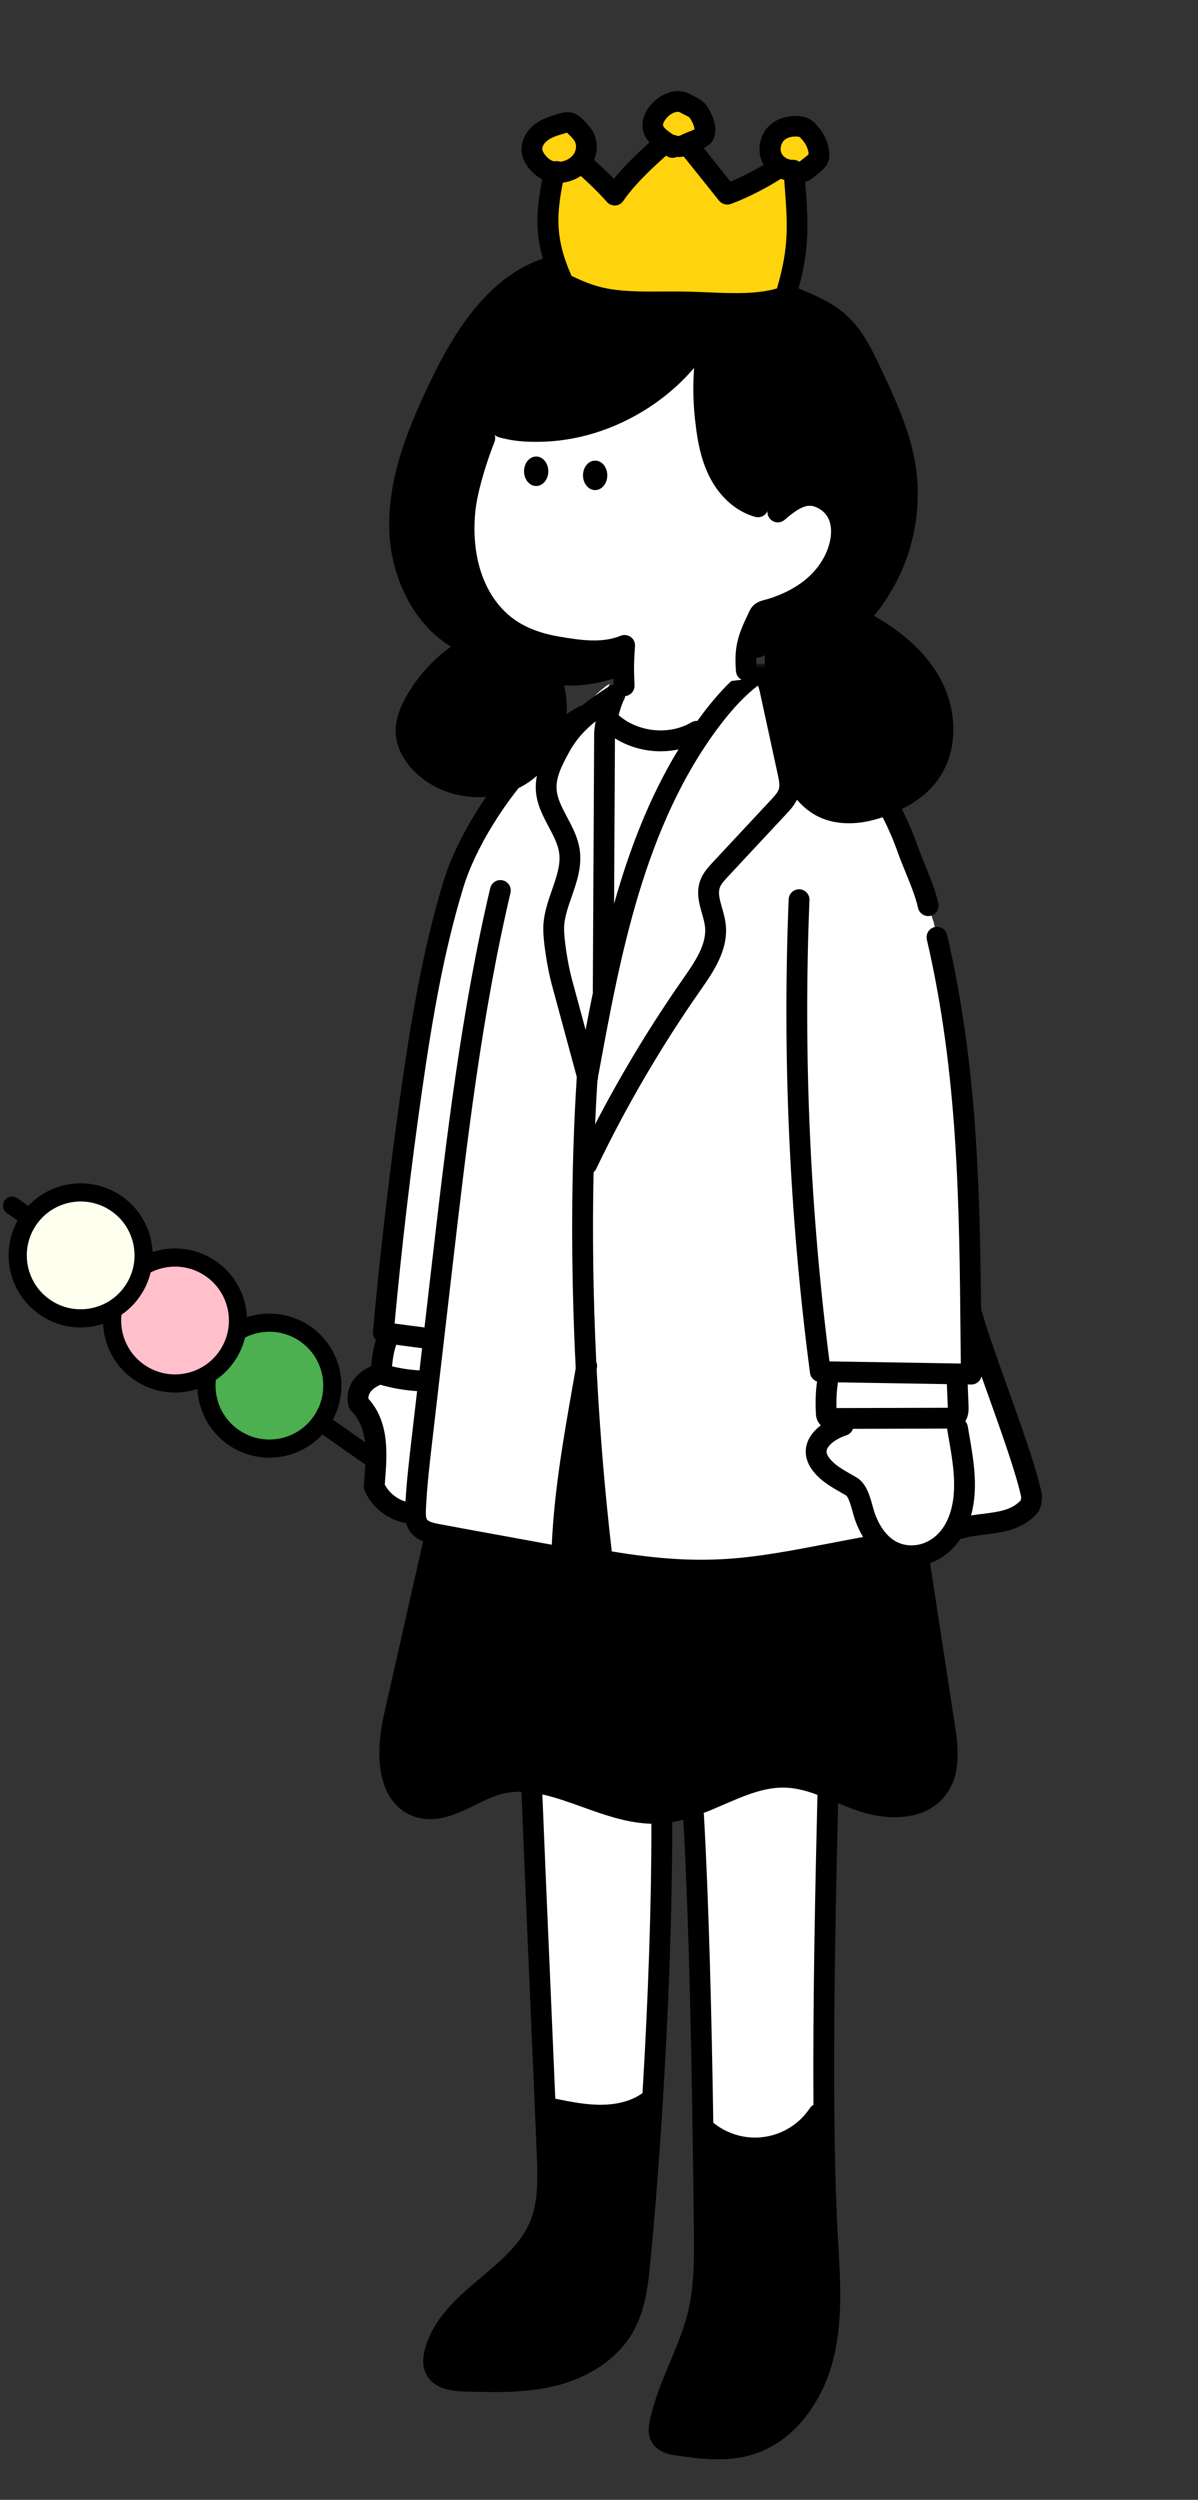 <svg width="198" height="413" viewBox="0 0 198 413" fill="none" xmlns="http://www.w3.org/2000/svg">
<rect x="0" y="0" width="198" height="413" fill="#333333" stroke="none"/>
<path d="M136.054 377.218C134.314 381.173 131.095 384.285 127.084 385.886C123.077 387.488 118.602 387.453 114.62 385.786L114.382 385.688C112.685 390.567 110.157 395.174 109.087 400.227C108.921 400.999 108.801 401.846 109.171 402.544C109.701 403.546 110.979 403.828 112.1 403.981C115.985 404.555 120.018 405.028 123.779 403.903C130.06 402.037 134.36 395.935 136 389.577C137.201 384.939 137.255 380.126 137.055 375.315L136.054 377.218Z" fill="black"/>
<path d="M104.719 375.57C102.265 378.016 99.275 379.856 95.99 380.947C92.705 382.037 89.21 382.35 85.782 381.856C84.709 381.739 83.672 381.409 82.731 380.881C81.817 380.307 81.077 379.385 80.968 378.315V377.27C77.104 380.542 73.211 383.751 71.898 388.492C71.637 389.44 71.503 390.484 71.915 391.363C72.698 393.042 74.917 393.329 76.766 393.372C81.622 393.524 86.547 393.659 91.268 392.528C95.99 391.397 100.571 388.779 103.022 384.58C104.971 381.248 105.412 377.27 105.779 373.427L104.719 375.57Z" fill="black"/>
<path d="M116.856 352.072C118.221 353.174 119.797 353.981 121.489 354.437C123.18 354.893 124.949 354.994 126.68 354.73C128.412 354.466 130.072 353.843 131.548 352.901C133.027 351.96 134.294 350.72 135.266 349.259L136.163 348.26C136.02 330.49 136.481 298.215 136.825 283.573L114.62 287.483C115.48 302.577 115.922 334.296 116.18 351.532L116.856 352.072Z" fill="white"/>
<path d="M107.857 346.575C108.829 330.685 109.428 310.355 109.368 296.463L87.868 291.208C88.442 305.559 89.422 331.369 90.113 347.976L91.302 348.392C94.046 348.946 96.815 349.503 99.616 349.454C102.417 349.405 105.283 348.711 107.493 346.988L107.857 346.575Z" fill="white"/>
<path d="M84.6 198.344C78.033 226.748 71.549 255.169 65.147 283.611C63.912 289.102 63.694 296.596 68.991 298.473C73.386 300.032 77.655 296.122 82.129 294.816C91.042 292.21 99.923 300.195 109.188 299.549C116.432 299.044 122.727 293.315 129.983 293.619C134.432 293.806 138.425 296.251 142.653 297.638C146.882 299.024 152.282 299.05 154.963 295.488C157.096 292.652 156.66 288.711 156.109 285.201C151.766 256.834 147.418 228.462 143.069 200.086L84.6 198.344Z" fill="black"/>
<path d="M114.62 385.786C118.602 387.453 123.077 387.488 127.084 385.886C131.092 384.285 134.311 381.17 136.054 377.218L137.029 374.747C136.957 372.674 136.886 372.034 136.771 369.971C136.41 363.501 136.229 356.021 136.166 348.157L135.269 349.262C134.294 350.72 133.03 351.96 131.551 352.904C130.072 353.846 128.415 354.468 126.68 354.735C124.949 354.999 123.18 354.902 121.489 354.443C119.797 353.986 118.218 353.18 116.856 352.077L116.18 351.449C116.271 357.477 116.34 363.263 116.395 368.547C116.443 373.194 116.463 377.898 115.366 382.413C115.093 383.527 114.758 384.623 114.379 385.705L114.62 385.786Z" fill="black"/>
<path d="M80.968 378.315C81.077 379.385 81.828 380.324 82.731 380.881C83.671 381.409 84.709 381.739 85.781 381.856C89.21 382.347 92.704 382.037 95.99 380.947C99.275 379.856 102.265 378.016 104.719 375.571L105.67 374.595L105.782 373.447C106.559 365.295 107.264 356.188 107.84 346.825L107.479 346.986C105.269 348.708 102.402 349.405 99.602 349.451C96.801 349.497 94.034 348.943 91.288 348.389L90.107 348.22C90.222 350.967 90.328 353.562 90.422 355.944C90.583 359.962 90.709 364.156 89.124 367.861C87.404 371.834 83.964 374.715 80.584 377.588L80.968 378.315Z" fill="black"/>
<path fill-rule="evenodd" clip-rule="evenodd" d="M82.611 296.469C83.787 296.125 84.975 295.992 86.177 296.016C86.52 304.598 87.003 315.801 87.474 326.702L87.496 327.221C87.94 337.462 88.396 348.051 88.717 356.018L88.717 356.024C88.861 359.648 89.023 363.756 87.556 367.186C86.028 370.743 82.906 373.386 79.598 376.185C75.703 379.48 71.675 382.89 70.25 388.036C69.806 389.652 69.846 390.978 70.368 392.092C71.712 394.976 75.361 395.062 76.723 395.094L76.78 395.096C78.342 395.144 79.975 395.194 81.639 395.194C84.93 395.194 88.362 394.996 91.678 394.198C97.389 392.832 102.067 389.64 104.515 385.447C106.73 381.663 107.158 377.189 107.502 373.594L107.502 373.587C109.743 350.081 111.146 321.736 111.1 301.047C111.722 300.94 112.335 300.802 112.94 300.642C114.072 321.074 114.473 349.147 114.678 368.559C114.724 372.786 114.772 377.58 113.697 382C113.022 384.785 111.919 387.422 110.751 390.213L110.73 390.263C109.446 393.326 108.122 396.492 107.408 399.861C107.179 400.926 107.027 402.168 107.652 403.351C108.652 405.243 110.895 405.552 111.84 405.681H111.848C114.067 406.012 116.36 406.305 118.645 406.305C120.54 406.305 122.429 406.105 124.275 405.548C131.769 403.321 136.109 396.058 137.671 390.002C139.297 383.699 138.918 377.163 138.551 370.843L138.494 369.867C137.351 349.454 138.024 318.888 138.512 297.9C139.682 298.385 140.886 298.871 142.115 299.274C144.637 300.1 147.292 300.404 149.591 300.129C152.489 299.782 154.82 298.533 156.333 296.524C158.844 293.183 158.412 288.791 157.807 284.939C153.838 259.018 149.864 233.091 145.891 207.162L144.766 199.825C144.623 198.886 143.746 198.244 142.805 198.384C141.868 198.528 141.223 199.406 141.366 200.347C145.709 228.684 150.049 257.018 154.389 285.352L154.407 285.467C154.926 288.771 155.29 292.187 153.587 294.451C151.377 297.388 146.604 297.121 143.187 296.001C141.894 295.577 140.63 295.051 139.291 294.494C136.387 293.286 133.38 292.038 130.055 291.897C125.792 291.722 121.939 293.384 118.215 294.994C115.099 296.343 112.155 297.615 109.071 297.83C105.241 298.096 101.434 296.732 97.405 295.288L97.386 295.281C92.312 293.461 87.063 291.581 81.651 293.163C80.04 293.631 78.503 294.383 77.021 295.112L77.013 295.116C74.236 296.477 71.836 297.654 69.568 296.848C64.726 295.135 66.245 286.573 66.827 283.989C73.197 255.683 79.742 227.001 86.278 198.732C86.493 197.804 85.916 196.88 84.99 196.665C84.064 196.45 83.141 197.027 82.927 197.954C76.391 226.229 69.843 254.919 63.47 283.232C61.498 291.994 63.347 298.298 68.418 300.094C72.047 301.383 75.493 299.695 78.532 298.206C79.945 297.511 81.284 296.857 82.611 296.469ZM96.222 298.524C99.908 299.848 103.702 301.208 107.661 301.303C107.682 314.192 107.143 330.032 106.19 345.801C104.074 347.332 101.441 347.696 99.573 347.729C96.999 347.777 94.345 347.25 91.776 346.731C91.549 341.363 91.296 335.481 91.043 329.631L90.923 326.829C90.459 316.09 89.981 305.029 89.638 296.459C91.781 296.931 93.972 297.717 96.222 298.524ZM99.633 351.171C101.961 351.131 104.093 350.691 105.934 349.883C105.413 357.896 104.788 365.822 104.08 373.263L104.078 373.277C104.055 373.515 104.032 373.756 104.008 374.001C103.826 374.083 103.656 374.199 103.506 374.348C101.253 376.592 98.467 378.309 95.448 379.31C92.43 380.312 89.173 380.602 86.025 380.151L85.968 380.143C85.134 380.051 84.34 379.798 83.606 379.394C83.087 379.063 82.726 378.573 82.68 378.136C82.678 378.12 82.676 378.103 82.674 378.087C85.86 375.374 89.021 372.493 90.718 368.541C92.495 364.391 92.306 359.673 92.154 355.879C92.084 354.128 92.007 352.248 91.924 350.275C94.299 350.746 96.74 351.179 99.258 351.179C99.384 351.179 99.51 351.179 99.633 351.171ZM79.919 380.436C77.018 382.972 74.507 385.555 73.567 388.952C73.3 389.919 73.375 390.398 73.484 390.628C73.779 391.262 74.9 391.604 76.817 391.65L76.831 391.65C81.499 391.796 86.313 391.947 90.879 390.852C95.68 389.701 99.57 387.097 101.548 383.71C102.372 382.302 102.904 380.706 103.268 379.08C101.225 380.59 98.943 381.78 96.534 382.58C94.089 383.392 91.509 383.802 88.935 383.802C87.808 383.802 86.682 383.725 85.567 383.564C84.268 383.418 83.032 383.022 81.891 382.382C81.871 382.37 81.852 382.359 81.829 382.344C81.024 381.848 80.369 381.185 79.919 380.436ZM129.908 295.338C131.664 295.413 133.372 295.89 135.103 296.528C134.765 310.95 134.32 330.264 134.449 347.742C134.211 347.871 134 348.059 133.839 348.3C132.993 349.569 131.912 350.628 130.628 351.446C129.344 352.264 127.927 352.795 126.422 353.025C124.917 353.254 123.41 353.168 121.939 352.772C120.468 352.373 119.121 351.687 117.937 350.729C117.922 350.716 117.906 350.704 117.89 350.692C117.629 333.854 117.183 314.786 116.343 299.885C116.336 299.763 116.317 299.644 116.286 299.531C117.4 299.098 118.494 298.625 119.577 298.157L119.584 298.154C123.104 296.631 126.43 295.192 129.908 295.338ZM118.118 368.518C118.073 364.318 118.02 359.712 117.952 354.865C118.925 355.394 119.957 355.806 121.042 356.099C122.269 356.432 123.516 356.598 124.771 356.598C125.494 356.598 126.216 356.544 126.941 356.429C128.922 356.127 130.783 355.427 132.474 354.351C133.202 353.887 133.879 353.364 134.504 352.787C134.594 358.981 134.768 364.847 135.06 370.062L135.118 371.066C135.206 372.584 135.295 374.116 135.354 375.649C134.978 375.817 134.66 376.119 134.481 376.526C132.913 380.088 130.06 382.847 126.448 384.29C123.253 385.566 119.776 385.687 116.532 384.657C116.718 384.047 116.889 383.431 117.04 382.809C118.216 377.98 118.164 372.97 118.118 368.545L118.118 368.518ZM115.401 387.91C114.921 389.158 114.409 390.383 113.904 391.589L113.898 391.602C112.625 394.646 111.42 397.524 110.773 400.577C110.607 401.343 110.639 401.629 110.696 401.734C110.748 401.833 111.017 402.087 112.336 402.267C116.186 402.835 119.904 403.26 123.292 402.246C127.308 401.052 132.316 396.985 134.34 389.141C134.961 386.735 135.26 384.245 135.372 381.722C133.405 384.274 130.786 386.264 127.724 387.488C125.542 388.357 123.258 388.794 120.976 388.794C119.098 388.794 117.22 388.499 115.401 387.91Z" fill="black"/>
<g clip-path="url(#clip0_845_2955)">
<mask id="mask0_845_2955" style="mask-type:luminance" maskUnits="userSpaceOnUse" x="26" y="109" width="172" height="173">
<path d="M198 109.65H26V281.65H198V109.65Z" fill="white"/>
</mask>
<g mask="url(#mask0_845_2955)">
<path d="M123.286 109.65C123.544 112.545 124.728 119.087 129.134 118.107L129.607 118.823C129.392 123.315 127.116 126.483 123.55 129.765C119.926 133.048 115.305 135.02 110.429 135.367C106.129 135.682 101.557 134.653 98.34 131.769C95.124 128.885 93.432 124.889 95.562 121.463H95.872C96.841 121.492 97.732 120.985 98.552 120.469C99.596 119.809 101.749 117.106 102.394 116.329C103.254 115.214 103.603 110.986 104.045 109.65H123.286Z" fill="white"/>
<path d="M62.422 227.108C60.416 227.857 58.696 229.577 59.269 231.87C62.996 235.597 62.136 241.043 61.849 245.63C62.431 246.908 63.36 247.998 64.526 248.778C65.696 249.557 67.058 249.996 68.462 250.042L70.865 228.149L62.422 227.108Z" fill="white"/>
<path d="M129.848 116.561C134.919 117.92 138.852 121.827 142.02 125.826C145.474 130.198 148.186 135.109 150.047 140.36C151.087 143.29 152.733 146.593 153.412 149.625L154.318 152.38C159.191 173.399 160.091 195.071 160.418 216.685L160.705 217.379C162.454 223.843 169.047 240.183 170.48 247.063C170.526 247.651 170.429 248.242 170.194 248.783C167.327 252.223 162.454 251.363 158.684 252.53L145.362 255.185C126.296 258.605 119.488 261.159 100.39 257.94L99.53 257.725C98.275 247.164 97.349 236.19 96.813 225.133L96.681 225.707C94.872 236.279 93.178 246.06 92.822 256.779L92.768 257.234C88.66 256.449 76.241 254.227 72.128 253.442C71.015 253.227 69.794 252.946 69.144 252.008C68.605 251.24 68.607 250.228 68.648 249.291C68.811 245.564 69.241 241.863 69.671 238.162L71.638 221.223H71.488C68.576 220.871 66.237 220.518 63.324 220.166C64.531 206.847 66.079 193.566 67.968 180.319C69.614 168.781 71.523 157.239 74.917 146.091C77.933 136.184 85.871 123.071 94.955 118.104L100.611 119.007C104.338 122.71 110.607 123.496 115.119 120.821L129.848 116.561Z" fill="white"/>
<path d="M139.694 234.35C136.934 235.241 133.362 238.862 135.695 241.924C136.98 243.612 138.92 244.521 140.7 245.579C142.074 246.396 142.435 249.145 142.965 250.604C144.307 254.282 146.913 257.292 151.181 257.014C155.527 256.727 158.23 253.026 159.056 249.033C159.953 244.704 158.517 238.426 157.797 234.143L139.694 234.35Z" fill="white"/>
<path d="M137.015 226.848C136.568 229.041 136.418 231.282 136.576 233.516C136.57 233.645 136.59 233.774 136.633 233.894C136.679 234.014 136.748 234.126 136.837 234.221C137.018 234.33 137.23 234.378 137.439 234.353L156.932 234.298C157.228 234.321 157.523 234.269 157.792 234.146C158.34 233.834 158.383 233.071 158.366 232.441L158.154 227.157L137.015 226.848Z" fill="white"/>
<path d="M64.227 220.742C63.31 222.679 63.121 224.87 62.949 227.008C65.388 227.751 67.922 228.138 70.471 228.155L71.248 221.507L64.227 220.742Z" fill="white"/>
<path d="M99.696 163.698L99.92 121.239C99.92 119.58 100.247 113.76 100.754 112.955C97.028 115.397 94.754 119.445 92.61 123.338C91.38 125.571 90.11 127.965 90.279 130.504C90.517 134.128 93.585 137.026 94.109 140.618C94.714 144.758 91.839 148.628 91.529 152.799C91.372 155.035 92.249 159.965 92.837 162.138L97.119 177.951L96.973 192.367C101.95 181.99 107.763 172.034 114.359 162.603C116.412 159.661 118.659 156.393 118.218 152.833C117.931 150.54 116.561 148.232 117.341 146.056C117.673 145.127 118.364 144.379 119.035 143.657L128.727 133.262C129.389 132.551 130.072 131.806 130.361 130.877C130.688 129.816 130.456 128.673 130.221 127.586L127.268 113.981C127.007 112.78 126.506 111.335 125.29 111.14C122.375 113.061 119.786 115.925 117.519 118.923C107.677 131.952 103.073 147.891 99.745 164.036" fill="white"/>
<path d="M115.119 120.821C110.607 123.496 104.337 122.71 100.61 119.007V156.806L115.119 120.821Z" fill="white"/>
<path fill-rule="evenodd" clip-rule="evenodd" d="M100.115 259.634C106.413 260.697 111.398 261.142 115.913 261.142C123.203 261.142 129.272 259.981 137.671 258.37L138.346 258.241C140.524 257.826 142.785 257.394 145.295 256.942C146.838 258.126 148.653 258.751 150.654 258.751C150.866 258.751 151.078 258.745 151.285 258.728C154.321 258.527 156.961 256.878 158.731 254.25C158.885 254.245 159.038 254.219 159.191 254.17C160.26 253.837 161.485 253.685 162.78 253.525C165.762 253.155 169.139 252.734 171.515 249.881C171.621 249.755 171.707 249.615 171.773 249.463C172.114 248.669 172.26 247.792 172.194 246.929C172.189 246.857 172.177 246.783 172.163 246.711C171.317 242.647 168.833 235.691 166.425 228.949L166.344 228.724C164.661 224.013 163.076 219.576 162.359 216.929C162.313 216.759 162.242 216.602 162.153 216.46C161.937 195.522 161.424 175.522 156.537 154.45C156.322 153.524 155.399 152.948 154.473 153.163C153.547 153.378 152.971 154.301 153.186 155.227C158.354 177.515 158.552 198.749 158.758 221.229L158.759 221.298C158.77 222.617 158.781 223.941 158.796 225.271L137.092 224.916C133.867 199.718 132.755 174.084 133.784 148.708C133.824 147.759 133.084 146.957 132.136 146.919C131.184 146.885 130.384 147.619 130.347 148.568C129.289 174.634 130.476 200.965 133.873 226.833C133.961 227.501 134.425 228.039 135.036 228.242C134.797 230.001 134.738 231.781 134.856 233.556C134.853 233.874 134.91 234.186 135.022 234.493C135.148 234.834 135.34 235.141 135.59 235.405C135.615 235.43 135.64 235.455 135.665 235.478C134.623 236.264 133.76 237.272 133.38 238.483C133.05 239.53 132.95 241.158 134.326 242.964C135.601 244.641 137.361 245.647 138.915 246.533L139.134 246.659C139.365 246.791 139.595 246.923 139.821 247.058C140.245 247.311 140.709 249.001 140.912 249.74L140.916 249.755C141.057 250.271 141.191 250.756 141.349 251.194C141.715 252.199 142.151 253.113 142.649 253.93C140.63 254.303 138.746 254.663 137.026 254.993L137.021 254.994C123.932 257.499 116.671 258.888 101.11 256.311C99.959 246.399 99.123 236.284 98.611 226.234L98.659 225.959C98.716 225.624 98.673 225.295 98.55 225.003C98.036 214.369 97.886 203.819 98.108 193.672C98.28 193.523 98.426 193.336 98.533 193.116C103.452 182.853 109.254 172.92 115.778 163.592C117.86 160.611 120.451 156.898 119.935 152.633C119.823 151.715 119.58 150.852 119.342 150.018C118.966 148.697 118.642 147.556 118.969 146.641C119.181 146.044 119.741 145.441 120.282 144.857L120.302 144.835L129.994 134.441L129.999 134.436C130.715 133.665 131.606 132.706 132.012 131.391C132.48 129.875 132.153 128.356 131.912 127.242L129.992 118.395C134.71 119.899 138.327 123.936 140.67 126.893C144.015 131.124 146.624 135.848 148.424 140.937C148.799 141.989 149.25 143.092 149.685 144.159L149.698 144.189C150.496 146.146 151.321 148.167 151.732 150.001C151.913 150.801 152.621 151.346 153.409 151.346C153.535 151.346 153.661 151.331 153.787 151.303C154.713 151.093 155.295 150.173 155.089 149.247C154.613 147.123 153.727 144.953 152.87 142.854C152.429 141.777 152.013 140.759 151.666 139.784C149.74 134.34 146.948 129.287 143.367 124.757C140.624 121.294 136.284 116.504 130.292 114.899C129.932 114.802 129.568 114.827 129.244 114.949L128.956 113.626C128.42 111.129 127.279 109.724 125.568 109.449C125.144 109.38 124.708 109.472 124.35 109.71C121.652 111.485 118.972 114.162 116.151 117.892C115.848 118.292 115.551 118.696 115.257 119.102C114.924 119.08 114.58 119.156 114.271 119.339C110.609 121.511 105.434 120.968 102.238 118.147C102.543 117.053 102.886 116.054 103.07 115.736C103.503 115.051 103.397 114.159 102.821 113.592C102.245 113.024 101.35 112.935 100.674 113.379C99.02 114.464 97.495 115.498 96.115 116.628C95.922 116.658 95.732 116.721 95.551 116.819C85.552 122.289 76.215 136.012 73.3 145.589C69.849 156.927 67.894 168.864 66.294 180.075C64.411 193.285 62.842 206.718 61.638 220.011C61.59 220.537 61.784 221.03 62.13 221.379C61.661 222.817 61.465 224.294 61.334 225.693C58.414 226.983 56.922 229.578 57.599 232.286C57.677 232.59 57.832 232.865 58.052 233.086C60.839 235.875 60.532 240.04 60.234 244.068L60.228 244.146C60.193 244.612 60.158 245.073 60.131 245.524C60.113 245.805 60.165 246.086 60.283 246.344C60.996 247.915 62.134 249.251 63.571 250.208C64.649 250.931 65.861 251.413 67.131 251.632C67.255 252.106 67.454 252.574 67.765 253.018C68.832 254.538 70.62 254.903 71.827 255.149L71.832 255.15C73.677 255.502 77.224 256.149 80.876 256.814L84.663 257.504C87.85 258.085 90.845 258.631 92.472 258.943C92.578 258.963 92.684 258.975 92.793 258.975C93.155 258.975 93.513 258.86 93.811 258.639C94.198 258.358 94.447 257.928 94.505 257.455L94.559 256.999C94.565 256.951 94.568 256.902 94.571 256.853C94.752 251.396 95.348 246.17 96.134 240.933C96.599 246.634 97.165 252.314 97.833 257.925C97.916 258.633 98.429 259.218 99.123 259.39L99.983 259.605C100.02 259.615 100.059 259.623 100.096 259.63L100.115 259.634ZM89.377 126.019C83.484 132.057 78.507 140.29 76.588 146.59C73.392 157.085 71.523 167.76 69.697 180.56C67.899 193.162 66.391 205.973 65.216 218.663C65.924 218.755 66.607 218.846 67.276 218.935L67.664 218.987C68.471 219.095 69.296 219.206 70.156 219.316L71.385 208.722C73.758 188.278 76.212 167.136 81.023 146.722C81.241 145.798 82.167 145.225 83.093 145.443C84.016 145.661 84.589 146.587 84.371 147.513C79.604 167.738 77.162 188.783 74.8 209.134L71.408 238.38C70.99 241.987 70.557 245.719 70.393 249.385C70.373 249.841 70.336 250.696 70.58 251.04C70.862 251.439 71.835 251.639 72.489 251.774L72.5 251.776C74.521 252.163 78.69 252.922 82.757 253.662L82.952 253.697C85.931 254.239 88.986 254.795 91.194 255.205C91.612 246.301 93.057 238.039 94.582 229.319C94.662 228.863 94.741 228.406 94.822 227.947L94.823 227.936L94.824 227.932C94.934 227.304 95.044 226.674 95.153 226.041C94.323 209.481 94.365 193.1 95.319 178.074C95.323 178.029 95.327 177.984 95.334 177.938L91.177 162.589C90.589 160.418 89.631 155.253 89.815 152.678C89.964 150.663 90.612 148.803 91.24 147.002L91.242 146.998C91.989 144.849 92.696 142.819 92.409 140.868C92.203 139.455 91.472 138.079 90.698 136.622L90.691 136.61C89.719 134.776 88.714 132.882 88.565 130.617C88.455 128.978 88.824 127.436 89.377 126.019ZM98.839 177.913L98.977 177.197C102.48 158.097 106.45 136.447 118.894 119.961C121.119 117.017 123.214 114.816 125.264 113.268C125.365 113.5 125.482 113.841 125.591 114.348L128.544 127.954L128.547 127.97C128.724 128.792 128.924 129.718 128.721 130.373C128.549 130.934 128.011 131.512 127.489 132.074L127.472 132.093L117.776 142.49L117.761 142.507C117.053 143.273 116.174 144.223 115.724 145.48C115.024 147.433 115.558 149.307 116.028 150.959C116.24 151.698 116.438 152.395 116.515 153.045C116.873 156.007 114.792 158.991 112.955 161.623C107.58 169.311 102.683 177.404 98.358 185.751C98.462 183.319 98.588 180.914 98.736 178.542C98.808 178.343 98.845 178.13 98.839 177.913ZM96.786 170.146L94.496 161.691C93.9 159.484 93.109 154.828 93.243 152.928C93.358 151.37 93.905 149.8 94.483 148.14L94.486 148.131C95.337 145.684 96.216 143.157 95.809 140.372C95.517 138.374 94.611 136.667 93.734 135.018L93.717 134.984C92.882 133.409 92.093 131.921 91.994 130.393C91.865 128.432 92.834 126.497 94.115 124.17C95.244 122.12 96.689 120.58 98.458 119.156C98.3 119.947 98.2 120.678 98.2 121.231L97.976 163.689C97.976 163.785 97.983 163.879 97.998 163.971C97.573 166.042 97.172 168.103 96.786 170.146ZM101.492 149.318C103.989 140.454 107.302 131.741 112.134 123.812C111.165 124.021 110.174 124.124 109.182 124.124C106.534 124.124 103.878 123.392 101.636 121.981L101.492 149.318ZM64.789 225.73C64.912 224.5 65.095 223.281 65.495 222.174C66.046 222.247 66.585 222.319 67.117 222.39L67.696 222.467L67.698 222.467L67.7 222.467C68.369 222.556 69.051 222.647 69.759 222.738L69.335 226.401C67.802 226.32 66.28 226.095 64.789 225.73ZM62.872 228.78C64.852 229.349 66.884 229.699 68.937 229.824L67.979 238.088C67.602 241.347 67.213 244.706 67.018 248.074C66.476 247.909 65.959 247.665 65.483 247.347C64.694 246.82 64.047 246.112 63.596 245.28C63.609 245.078 63.624 244.876 63.639 244.673L63.646 244.584L63.666 244.316C63.975 240.12 64.358 234.933 60.882 231.07C60.83 229.761 62.299 229.019 62.872 228.78ZM140.974 236.06C140.803 236.553 140.411 236.962 139.876 237.133C138.282 237.646 136.929 238.647 136.659 239.51C136.608 239.673 136.473 240.109 137.06 240.88C137.904 241.991 139.203 242.735 140.579 243.524L140.618 243.546C140.939 243.729 141.26 243.913 141.576 244.099C143.198 245.065 143.771 247.164 144.23 248.846C144.35 249.291 144.468 249.712 144.577 250.016C145.503 252.556 147.389 255.54 151.064 255.296C153.484 255.136 156.408 253.316 157.368 248.683C158.104 245.133 157.441 241.31 156.8 237.611L156.797 237.598C156.718 237.145 156.641 236.695 156.564 236.245L156.562 236.236C156.55 236.162 156.543 236.089 156.54 236.016L140.974 236.06ZM159.538 234.803C159.749 235.037 159.897 235.332 159.954 235.666C160.017 236.048 160.083 236.429 160.149 236.813L160.183 237.01L160.186 237.025C160.881 241.039 161.601 245.191 160.731 249.38C160.661 249.716 160.581 250.045 160.492 250.367C161.116 250.268 161.742 250.19 162.359 250.114L162.362 250.113C164.944 249.792 167.184 249.514 168.694 247.886C168.752 247.694 168.777 247.491 168.772 247.29C167.943 243.414 165.403 236.308 163.159 230.033L163.121 229.928C162.815 229.07 162.511 228.22 162.216 227.388C162.146 227.708 161.984 228.004 161.748 228.238C161.427 228.559 160.989 228.74 160.536 228.74H160.507L159.937 228.73L160.083 232.369C160.095 232.821 160.125 233.915 159.538 234.803ZM156.493 228.674L138.492 228.378C138.281 229.785 138.202 231.208 138.253 232.63L156.651 232.578C156.651 232.559 156.651 232.539 156.65 232.518C156.65 232.508 156.649 232.497 156.648 232.486L156.493 228.674Z" fill="black"/>
</g>
</g>
<path d="M82.927 70.589C84.477 71.016 86.077 71.242 87.685 71.265C99.998 71.661 112.224 64.299 117.636 53.231C116.277 58.755 115.956 64.486 116.693 70.127C117.034 72.957 117.613 75.809 118.963 78.32C120.313 80.831 122.529 82.984 125.27 83.738L124.837 106.995C126.184 106.663 127.391 105.909 128.277 104.84C127.927 112.15 127.704 119.715 130.407 126.512C131.482 129.203 133.119 131.826 135.662 133.217C139.076 135.08 143.35 134.32 146.919 132.775C149.33 131.732 151.643 130.313 153.277 128.257C156.671 123.992 156.445 117.616 153.81 112.843C151.176 108.07 146.558 104.693 141.696 102.237C144.829 98.949 147.174 94.99 148.544 90.658C149.918 86.327 150.284 81.74 149.619 77.248C148.759 71.741 146.357 66.613 143.986 61.57C142.57 58.56 141.088 55.461 138.6 53.257C134.905 49.977 129.579 49.175 125.62 46.222L117.736 43.952C116.34 41.048 112.654 39.956 109.449 40.265C106.244 40.575 103.237 41.939 100.086 42.604C97.288 43.198 94.388 43.241 91.615 43.955C82.221 46.371 76.488 55.676 72.34 64.445C68.9 71.695 65.827 79.409 66.033 87.427C66.24 95.445 70.525 103.836 78.03 106.657C74.083 108.81 70.82 112.029 68.613 115.945C67.699 117.576 66.965 119.402 67.117 121.266C67.269 123.129 68.347 124.9 69.697 126.254C73.977 130.539 81.37 131.236 86.378 127.827C91.386 124.419 93.442 117.281 90.715 111.307C94.671 111.917 98.719 111.427 102.417 109.893" fill="black"/>
<path d="M103.154 114.735C103.016 111.748 103.045 109.618 103.234 106.634C99.656 108.096 95.7 107.494 92.014 106.852C88.479 106.23 85.174 105.009 82.505 102.526C77.497 97.862 76.167 90.587 76.883 84.039C77.17 81.439 78.276 77.145 80.126 72.389L82.926 70.589C84.477 71.016 86.077 71.242 87.685 71.265C99.997 71.661 112.224 64.299 117.636 53.231C116.277 58.755 115.959 64.486 116.693 70.127C117.034 72.957 117.613 75.809 118.963 78.32C120.313 80.831 122.529 82.984 125.27 83.738L128.549 84.584C131.837 81.694 133.772 81.307 135.931 82.397C139.004 83.947 139.466 87.227 138.798 89.982C138.075 93.02 136.149 95.641 133.678 97.507C132.431 98.433 131.072 99.204 129.636 99.8C128.931 100.098 128.211 100.362 127.48 100.591C126.657 100.852 125.826 100.844 125.439 101.646C123.736 105.195 123.011 108.277 123.344 112.198" fill="white"/>
<path d="M79.105 131.706C75.201 131.706 71.29 130.256 68.499 127.461C66.684 125.643 65.592 123.49 65.42 121.398C65.262 119.463 65.804 117.459 67.131 115.097C68.977 111.82 71.5 109.008 74.527 106.835C71.87 105.21 69.588 102.842 67.831 99.857C65.686 96.219 64.442 91.819 64.33 87.465C64.112 79.025 67.312 71.056 70.803 63.7C74.857 55.129 80.842 44.946 91.205 42.28C92.837 41.859 94.482 41.661 96.073 41.466C97.352 41.312 98.561 41.165 99.748 40.913C100.935 40.663 102.102 40.305 103.334 39.93C105.238 39.348 107.207 38.746 109.3 38.545C112.995 38.19 117.519 39.488 119.302 43.198C119.714 44.055 119.353 45.081 118.496 45.494C117.642 45.907 116.613 45.545 116.2 44.688C115.142 42.487 112.052 41.736 109.627 41.968C107.875 42.137 106.155 42.662 104.335 43.218C103.082 43.599 101.789 43.995 100.453 44.276C99.12 44.559 97.778 44.72 96.48 44.877C94.932 45.067 93.467 45.245 92.054 45.608C83.076 47.919 77.637 57.276 73.905 65.168C70.597 72.139 67.564 79.653 67.762 87.37C67.931 93.972 71.408 102.314 78.644 105.035C79.274 105.273 79.707 105.855 79.753 106.525C79.799 107.196 79.452 107.833 78.862 108.156C75.192 110.157 72.171 113.139 70.121 116.779C69.149 118.514 68.739 119.893 68.84 121.117C68.943 122.381 69.703 123.806 70.924 125.03C74.607 128.716 81.109 129.33 85.42 126.397C89.829 123.396 91.472 117.078 89.161 112.012C88.898 111.436 88.972 110.765 89.353 110.261C89.735 109.756 90.362 109.504 90.987 109.598C94.634 110.16 98.361 109.71 101.769 108.297C102.646 107.933 103.652 108.349 104.017 109.226C104.381 110.103 103.965 111.109 103.088 111.473C99.954 112.775 96.589 113.377 93.224 113.259C94.708 119.273 92.441 125.781 87.358 129.241C84.924 130.901 82.018 131.706 79.105 131.706Z" fill="black"/>
<path d="M140.291 136.015C138.29 136.015 136.453 135.585 134.859 134.719C132.305 133.323 130.278 130.775 128.827 127.14C126.482 121.272 126.216 115.062 126.431 108.271C126.052 108.429 125.663 108.558 125.264 108.655C124.341 108.882 123.409 108.32 123.183 107.397C122.956 106.474 123.518 105.542 124.441 105.316C125.425 105.072 126.322 104.51 126.97 103.731C127.443 103.16 128.225 102.957 128.916 103.226C129.607 103.493 130.049 104.172 130.011 104.912C129.639 112.692 129.533 119.638 132.021 125.864C133.168 128.736 134.675 130.7 136.504 131.698C139.812 133.492 144.032 132.148 146.254 131.187C148.825 130.075 150.689 128.762 151.95 127.177C154.676 123.757 154.828 118.201 152.323 113.664C150.216 109.845 146.386 106.514 140.939 103.762C140.455 103.516 140.113 103.057 140.019 102.518C139.927 101.982 140.093 101.434 140.469 101.039C143.407 97.957 145.638 94.184 146.925 90.128C148.212 86.069 148.562 81.7 147.937 77.489C147.108 72.2 144.74 67.163 142.447 62.29C141.117 59.463 139.738 56.539 137.476 54.533C135.702 52.956 133.437 51.993 131.04 50.969C128.859 50.041 126.606 49.078 124.608 47.59C123.845 47.022 123.69 45.944 124.258 45.182C124.826 44.422 125.903 44.264 126.666 44.832C128.334 46.076 130.304 46.916 132.391 47.805C134.936 48.888 137.565 50.012 139.761 51.959C142.553 54.435 144.153 57.829 145.563 60.825C147.957 65.916 150.433 71.182 151.339 76.97C152.042 81.709 151.649 86.614 150.207 91.166C148.989 95.007 147.014 98.622 144.448 101.735C149.502 104.608 153.163 108.053 155.338 111.998C158.546 117.809 158.268 124.769 154.645 129.316C153.025 131.354 150.729 132.996 147.624 134.341C145.053 135.456 142.567 136.015 140.291 136.015Z" fill="black"/>
<path d="M125.278 85.458C125.127 85.458 124.975 85.438 124.823 85.395C121.827 84.575 119.144 82.291 117.452 79.129C115.85 76.127 115.294 72.851 114.993 70.331C114.577 67.152 114.485 63.958 114.715 60.785C112.318 63.591 109.429 66.037 106.135 68.02C100.404 71.472 94.012 73.189 87.645 72.982C85.896 72.957 84.156 72.71 82.471 72.246C81.553 71.993 81.017 71.047 81.269 70.13C81.522 69.216 82.468 68.677 83.385 68.929C84.795 69.316 86.249 69.525 87.711 69.545C87.722 69.545 87.734 69.545 87.742 69.545C99.335 69.921 110.994 62.903 116.102 52.474C116.489 51.686 117.407 51.313 118.235 51.614C119.061 51.916 119.528 52.79 119.319 53.641C118.006 58.982 117.702 64.451 118.41 69.904C118.808 73.22 119.451 75.56 120.491 77.509C121.735 79.84 123.647 81.505 125.734 82.078C126.652 82.331 127.191 83.277 126.938 84.191C126.729 84.957 126.035 85.458 125.278 85.458Z" fill="black"/>
<path d="M123.349 112.485C122.466 112.485 121.712 111.806 121.638 110.908C121.274 106.591 122.113 104.613 123.897 100.901C124.55 99.545 125.786 99.247 126.525 99.069C126.686 99.029 126.838 98.995 126.97 98.951C127.652 98.737 128.326 98.49 128.976 98.215C130.292 97.67 131.528 96.968 132.663 96.125C134.95 94.396 136.544 92.069 137.135 89.583C137.439 88.331 137.851 85.286 135.165 83.93C133.993 83.337 132.843 83.105 129.693 85.874C128.979 86.501 127.893 86.43 127.265 85.716C126.637 85.002 126.709 83.916 127.423 83.288C131.946 79.312 134.563 79.771 136.713 80.857C140.05 82.543 141.492 86.192 140.477 90.383C139.703 93.639 137.659 96.658 134.724 98.874C133.354 99.892 131.869 100.735 130.304 101.383C129.561 101.695 128.784 101.982 128.002 102.225C127.764 102.3 127.534 102.357 127.334 102.406C127.208 102.437 127.044 102.475 126.938 102.509C125.29 105.949 124.779 107.242 125.066 110.613C125.146 111.559 124.444 112.393 123.498 112.471C123.446 112.482 123.398 112.485 123.349 112.485Z" fill="black"/>
<path d="M103.15 115.022C102.236 115.022 101.476 114.303 101.433 113.38C101.342 111.361 101.321 110.347 101.379 108.962C97.933 109.627 94.424 109.016 91.718 108.543C87.346 107.772 83.949 106.216 81.332 103.782C76.522 99.301 74.277 92.037 75.172 83.847C75.507 80.811 76.757 76.293 78.52 71.761C78.864 70.875 79.862 70.437 80.747 70.781C81.633 71.125 82.072 72.122 81.728 73.008C79.773 78.036 78.827 82.098 78.592 84.223C77.815 91.318 79.667 97.53 83.677 101.262C85.821 103.257 88.565 104.493 92.312 105.152C96.141 105.82 99.558 106.27 102.583 105.035C103.13 104.811 103.755 104.886 104.237 105.23C104.718 105.576 104.988 106.144 104.951 106.735C104.767 109.618 104.736 110.255 104.873 113.213C104.916 114.162 104.182 114.968 103.234 115.011C103.205 115.022 103.179 115.022 103.15 115.022Z" fill="black"/>
<path d="M88.617 80.296C89.725 80.296 90.623 79.205 90.623 77.859C90.623 76.513 89.725 75.422 88.617 75.422C87.508 75.422 86.61 76.513 86.61 77.859C86.61 79.205 87.508 80.296 88.617 80.296Z" fill="black"/>
<path d="M98.363 80.969C99.471 80.969 100.37 79.878 100.37 78.532C100.37 77.187 99.471 76.096 98.363 76.096C97.255 76.096 96.356 77.187 96.356 78.532C96.356 79.878 97.255 80.969 98.363 80.969Z" fill="black"/>
<path d="M129.782 49.02C124.085 50.913 118.452 49.794 110.561 49.859C101.703 49.945 98.973 49.73 93.168 46.828C88.997 37.797 90.674 33.218 92.652 23.629C95.855 26.768 98.672 28.854 101.617 32.208C104.756 27.564 112.045 21.845 112.045 21.845L120.215 32.078C120.215 32.078 125.654 30.186 131.115 26.037C131.717 36.013 132.685 39.797 129.804 49.02H129.782Z" fill="#FFD30D"/>
<path d="M121.635 51.855C120.152 51.855 118.625 51.79 117.013 51.726C114.992 51.64 112.885 51.575 110.563 51.597C101.361 51.683 98.394 51.382 92.374 48.393C92.03 48.221 91.75 47.942 91.578 47.576C87.579 38.955 88.633 34.117 90.353 26.098C90.546 25.216 90.74 24.292 90.933 23.303C91.062 22.679 91.514 22.185 92.116 22.013C92.718 21.841 93.363 21.991 93.814 22.421C94.997 23.582 96.136 24.614 97.254 25.603C98.673 26.872 100.049 28.097 101.447 29.538C105.016 25.173 110.67 20.701 110.95 20.486C111.702 19.906 112.777 20.035 113.358 20.766L120.732 30.011C122.538 29.258 126.301 27.495 130.042 24.679C130.558 24.292 131.224 24.227 131.805 24.485C132.385 24.743 132.772 25.302 132.794 25.948C132.88 27.539 132.987 28.979 133.095 30.312C133.611 37.278 133.912 41.492 131.418 49.554C131.246 50.092 130.837 50.5 130.321 50.672C127.462 51.618 124.645 51.876 121.635 51.876V51.855ZM111.358 48.157C113.444 48.157 115.314 48.221 117.163 48.307C121.506 48.479 124.989 48.608 128.408 47.662C130.429 40.804 130.171 37.084 129.676 30.57C129.655 30.14 129.612 29.688 129.569 29.215C124.946 32.225 120.947 33.644 120.754 33.709C120.066 33.945 119.292 33.709 118.84 33.15L111.745 24.292C109.552 26.141 105.166 29.989 103.016 33.193C102.715 33.644 102.242 33.924 101.705 33.945C101.167 33.967 100.651 33.774 100.307 33.365C98.544 31.366 96.824 29.817 94.975 28.162C94.545 27.775 94.115 27.388 93.685 27.001C92.116 34.268 91.277 38.396 94.459 45.577C99.49 48.006 102.027 48.243 110.541 48.157C110.821 48.157 111.079 48.157 111.358 48.157Z" fill="black"/>
<path d="M92.111 28.356C90.907 28.593 89.703 27.819 88.907 26.873C88.456 26.335 88.069 25.733 87.961 25.045C87.768 23.82 88.499 22.616 89.466 21.863C90.434 21.111 91.659 20.767 92.842 20.423C93.272 20.294 93.745 20.165 94.175 20.294C94.562 20.401 94.863 20.702 95.164 20.982C95.723 21.541 96.282 22.1 96.604 22.809C97.185 24.056 96.884 25.626 96.024 26.701C95.164 27.776 93.809 28.399 92.433 28.485C92.111 28.507 91.702 28.399 92.089 28.356H92.111Z" fill="#FFD30D"/>
<path d="M92.308 30.205C92.049 30.205 91.791 30.184 91.576 30.119C90.157 30.098 88.717 29.324 87.578 27.991C86.825 27.109 86.395 26.228 86.245 25.325C85.965 23.583 86.803 21.734 88.416 20.509C89.663 19.563 91.082 19.154 92.35 18.789C92.845 18.638 93.705 18.38 94.651 18.66C95.468 18.896 96.027 19.434 96.371 19.778C97.081 20.466 97.747 21.175 98.177 22.121C98.994 23.927 98.693 26.163 97.382 27.797C96.263 29.195 94.501 30.098 92.566 30.227C92.48 30.227 92.394 30.227 92.308 30.227V30.205ZM92.114 26.636C92.308 26.636 92.48 26.658 92.673 26.722C93.511 26.593 94.264 26.185 94.716 25.604C95.21 24.981 95.339 24.121 95.059 23.497C94.866 23.067 94.457 22.637 93.963 22.164C93.877 22.078 93.727 21.928 93.641 21.885C93.705 21.928 93.447 22.014 93.318 22.035C92.286 22.336 91.233 22.637 90.48 23.218C89.9 23.648 89.555 24.271 89.641 24.744C89.684 25.024 89.878 25.346 90.201 25.733C90.738 26.357 91.362 26.722 91.77 26.636C91.835 26.636 91.877 26.636 91.942 26.615C91.985 26.615 92.049 26.615 92.093 26.615L92.114 26.636Z" fill="black"/>
<path d="M111.204 24.381C110.021 23.306 108.237 22.618 107.936 21.049C107.764 20.102 108.258 19.157 108.882 18.404C109.957 17.136 111.827 16.254 113.289 17.071C113.848 17.393 115.052 17.91 115.418 18.447C116.063 19.415 116.772 20.919 116.428 22.038C116.149 22.983 114.386 23.328 113.504 23.779C112.988 24.058 112.408 24.273 111.827 24.188C111.247 24.102 110.688 23.628 111.182 24.36L111.204 24.381Z" fill="#FFD30D"/>
<path d="M111.142 26.08C110.755 26.08 110.368 25.951 110.045 25.65C109.744 25.392 109.4 25.156 109.056 24.919C107.938 24.145 106.562 23.156 106.24 21.372C106.003 20.039 106.476 18.598 107.573 17.308C109.121 15.502 111.873 14.32 114.13 15.588L114.496 15.782C115.485 16.298 116.345 16.771 116.839 17.523C117.398 18.362 118.667 20.555 118.086 22.554C117.635 24.059 116.13 24.618 115.012 25.048C114.754 25.156 114.496 25.242 114.324 25.328C113.743 25.629 112.862 26.037 111.83 25.93C111.615 26.037 111.378 26.08 111.142 26.08ZM111.292 22.275C111.486 22.296 111.679 22.339 111.894 22.425C112.066 22.49 112.217 22.511 112.711 22.253C112.991 22.103 113.378 21.952 113.765 21.802C114.044 21.694 114.517 21.522 114.775 21.372C114.775 20.985 114.539 20.254 113.958 19.415C113.851 19.308 113.206 18.985 112.883 18.835L112.41 18.577C111.873 18.276 110.841 18.706 110.153 19.523C109.766 19.974 109.529 20.469 109.594 20.727C109.658 21.135 110.346 21.608 111.013 22.081C111.099 22.146 111.185 22.189 111.271 22.253L111.292 22.275Z" fill="black"/>
<path d="M131.093 28.12C129.566 28.249 127.997 27.239 127.459 25.798C126.922 24.358 127.459 22.573 128.706 21.67C129.48 21.111 130.426 20.875 131.394 20.853C132.168 20.853 133.006 20.982 133.522 21.563C133.587 21.627 133.673 21.735 133.759 21.842C134.619 22.767 135.199 23.949 135.35 25.218C135.35 25.411 135.371 25.583 135.371 25.734C135.328 26.615 134.081 27.346 133.415 27.905C132.748 28.464 131.695 28.615 131.114 28.142L131.093 28.12Z" fill="#FFD30D"/>
<path d="M132.016 30.144C131.543 30.144 131.07 30.058 130.64 29.864C128.554 29.778 126.598 28.402 125.845 26.424C125.028 24.253 125.802 21.673 127.673 20.318C128.64 19.609 129.909 19.2 131.328 19.157C133.263 19.136 134.273 19.845 134.811 20.49L135.004 20.705C136.144 21.931 136.875 23.479 137.047 25.07C137.068 25.349 137.09 25.607 137.068 25.844C137.004 27.327 135.757 28.295 134.918 28.94C134.768 29.047 134.639 29.155 134.51 29.262C133.8 29.886 132.876 30.208 131.994 30.208L132.016 30.144ZM131.113 26.403C131.457 26.403 131.779 26.51 132.08 26.704C132.145 26.704 132.231 26.661 132.295 26.596C132.467 26.467 132.639 26.317 132.854 26.145C133.091 25.973 133.478 25.672 133.65 25.457C133.65 25.435 133.65 25.414 133.65 25.392C133.564 24.532 133.155 23.694 132.51 23.006C132.381 22.877 132.274 22.748 132.209 22.662C132.188 22.662 131.951 22.533 131.457 22.554C130.962 22.554 130.274 22.662 129.758 23.049C129.135 23.5 128.855 24.468 129.113 25.199C129.371 25.93 130.253 26.446 131.005 26.403C131.048 26.403 131.091 26.403 131.134 26.403H131.113Z" fill="black"/>
<path d="M60.903 240.502L2 199.179" stroke="black" stroke-width="3" stroke-linecap="round"/>
<path d="M53.089 234.828C56.352 230.099 55.162 223.62 50.433 220.358C45.703 217.095 39.225 218.285 35.963 223.014C32.7 227.743 33.89 234.222 38.619 237.484C43.348 240.747 49.827 239.557 53.089 234.828Z" fill="#4CAF50" stroke="black" stroke-width="3"/>
<path d="M37.493 224.07C40.755 219.34 39.566 212.862 34.836 209.6C30.107 206.337 23.628 207.527 20.366 212.256C17.104 216.985 18.293 223.464 23.022 226.726C27.752 229.989 34.23 228.799 37.493 224.07Z" fill="#FFC0CB" stroke="black" stroke-width="3"/>
<path d="M19.239 198.841C23.968 202.103 25.157 208.582 21.895 213.311C18.633 218.041 12.154 219.23 7.425 215.968C2.695 212.705 1.506 206.227 4.768 201.497C8.031 196.768 14.509 195.578 19.239 198.841Z" fill="#FFFFF0" stroke="black" stroke-width="3"/>
<defs>
<clipPath id="clip0_845_2955">
<rect width="172" height="172" fill="white" transform="translate(26 109.65)"/>
</clipPath>
</defs>
</svg>
